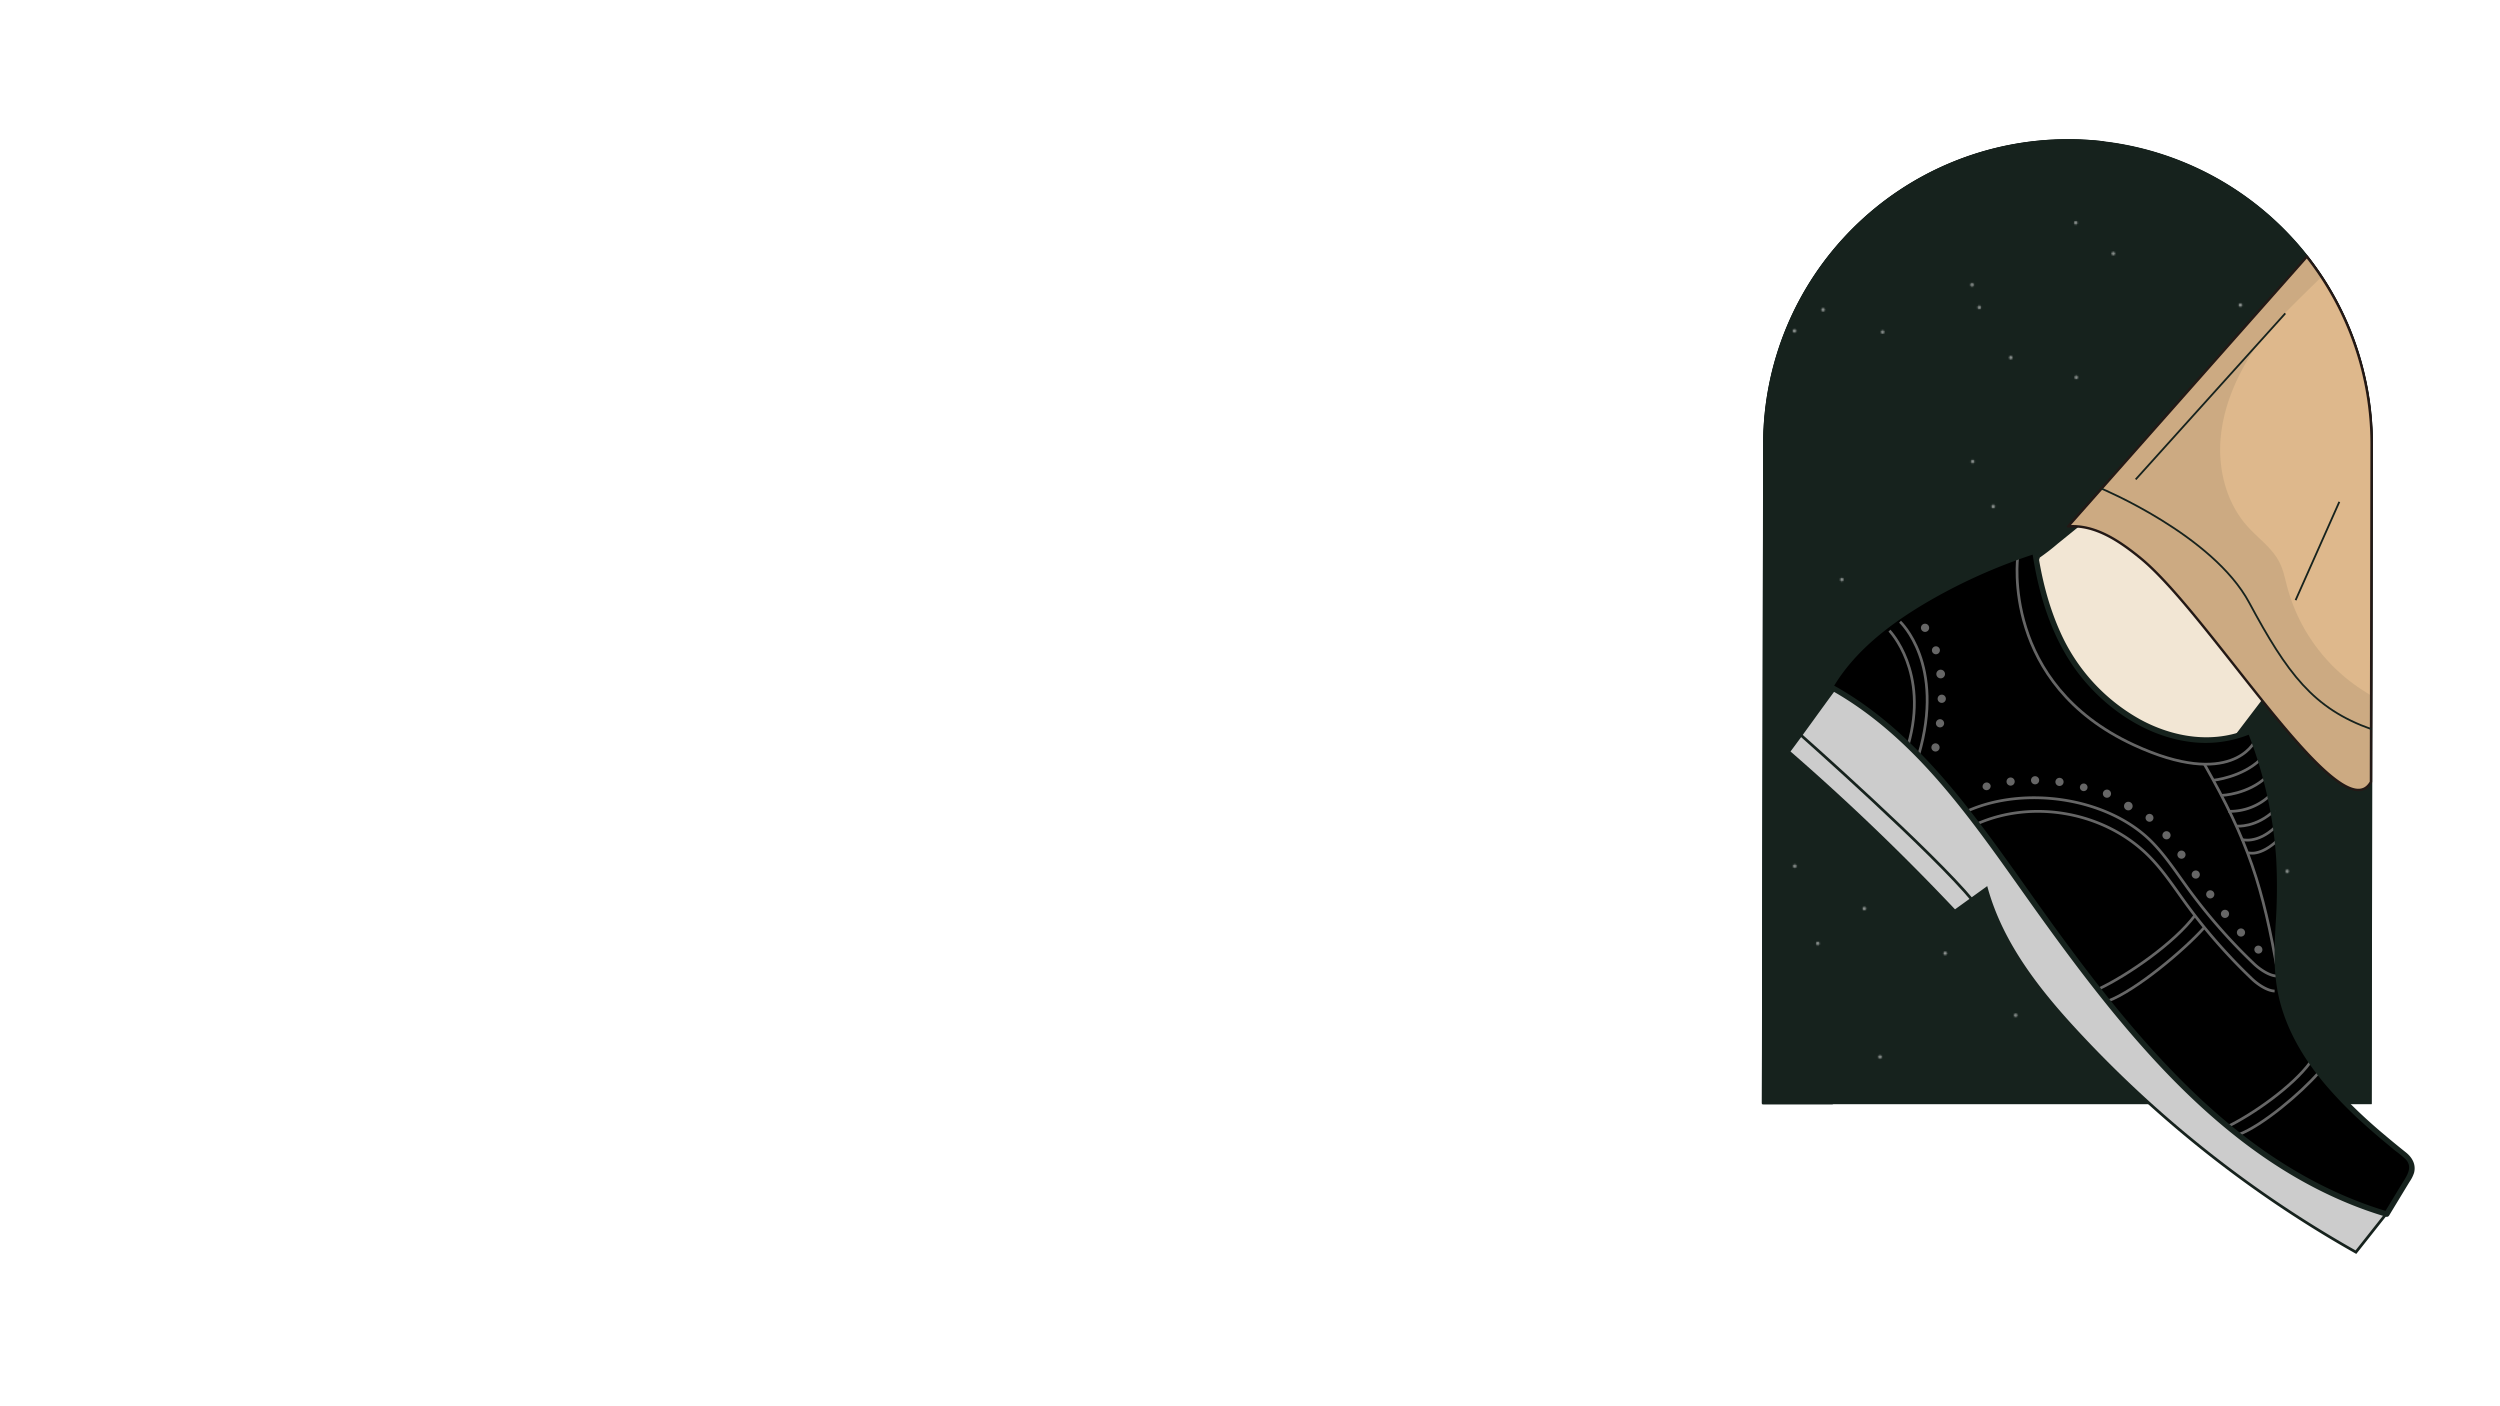 <svg xmlns="http://www.w3.org/2000/svg" xmlns:xlink="http://www.w3.org/1999/xlink" width="1366" height="768" viewBox="0 0 1366 768">
  <defs>
    <pattern id="a" data-name="新增圖樣色票 2" width="871.45" height="899.05" patternTransform="matrix(0.75, 0, 0, -0.75, 2068.6, -1511.14)" patternUnits="userSpaceOnUse" viewBox="0 0 871.45 899.05">
      <rect width="871.45" height="899.05" fill="none"/>
      <rect width="871.45" height="899.05" fill="none"/>
      <circle cx="88.93" cy="896.62" r="1.27" fill="#fff"/>
      <circle cx="186.44" cy="841.27" r="1.27" fill="#fff"/>
      <circle cx="310.18" cy="897.78" r="1.27" fill="#fff"/>
      <circle cx="355.55" cy="815.14" r="1.27" fill="#fff"/>
      <circle cx="389.39" cy="775.01" r="1.27" fill="#fff"/>
      <circle cx="403.06" cy="890.65" r="1.27" fill="#fff"/>
      <circle cx="627.12" cy="712.71" r="1.27" fill="#fff"/>
      <circle cx="585.87" cy="788.38" r="1.27" fill="#fff"/>
      <circle cx="842.23" cy="827.06" r="1.27" fill="#fff"/>
      <circle cx="25.04" cy="709.2" r="1.27" fill="#fff"/>
      <circle cx="130.09" cy="706.17" r="1.27" fill="#fff"/>
      <circle cx="247.88" cy="703.16" r="1.27" fill="#fff"/>
      <circle cx="349.82" cy="700.47" r="1.27" fill="#fff"/>
      <circle cx="454.38" cy="845.53" r="1.27" fill="#fff"/>
      <circle cx="540.14" cy="749.59" r="1.27" fill="#fff"/>
      <circle cx="515.25" cy="821.97" r="1.27" fill="#fff"/>
      <circle cx="660.28" cy="732.81" r="1.27" fill="#fff"/>
      <circle cx="735.96" cy="709.54" r="1.27" fill="#fff"/>
      <circle cx="1.27" cy="662.69" r="1.27" fill="#fff"/>
      <circle cx="239.51" cy="714.06" r="1.27" fill="#fff"/>
      <circle cx="144.33" cy="733.78" r="1.27" fill="#fff"/>
      <circle cx="323.75" cy="605.5" r="1.27" fill="#fff"/>
      <circle cx="334.44" cy="724.98" r="1.27" fill="#fff"/>
      <circle cx="535.81" cy="769.11" r="1.27" fill="#fff"/>
      <circle cx="611.05" cy="607.31" r="1.27" fill="#fff"/>
      <circle cx="751.88" cy="653.66" r="1.27" fill="#fff"/>
      <circle cx="662.16" cy="701.25" r="1.27" fill="#fff"/>
      <circle cx="68.23" cy="526.62" r="1.27" fill="#fff"/>
      <circle cx="272.26" cy="559.61" r="1.27" fill="#fff"/>
      <circle cx="227.67" cy="667.86" r="1.27" fill="#fff"/>
      <circle cx="369.27" cy="676.66" r="1.27" fill="#fff"/>
      <circle cx="339.43" cy="613.62" r="1.27" fill="#fff"/>
      <circle cx="458.33" cy="692.33" r="1.27" fill="#fff"/>
      <circle cx="525.48" cy="500.41" r="1.27" fill="#fff"/>
      <circle cx="655.45" cy="612.5" r="1.27" fill="#fff"/>
      <circle cx="706.38" cy="496.34" r="1.27" fill="#fff"/>
      <circle cx="156.19" cy="398.01" r="1.27" fill="#fff"/>
      <circle cx="99.46" cy="473.65" r="1.27" fill="#fff"/>
      <circle cx="312.14" cy="600.48" r="1.27" fill="#fff"/>
      <circle cx="427.87" cy="461.22" r="1.27" fill="#fff"/>
      <circle cx="498.11" cy="522.86" r="1.27" fill="#fff"/>
      <circle cx="555.91" cy="621.66" r="1.27" fill="#fff"/>
      <circle cx="618.11" cy="462.91" r="1.27" fill="#fff"/>
      <circle cx="717.83" cy="552.3" r="1.27" fill="#fff"/>
      <circle cx="703.76" cy="535.68" r="1.27" fill="#fff"/>
      <circle cx="61.77" cy="383.44" r="1.27" fill="#fff"/>
      <circle cx="184.33" cy="328.02" r="1.27" fill="#fff"/>
      <circle cx="293.25" cy="444.08" r="1.27" fill="#fff"/>
      <circle cx="357.45" cy="443.24" r="1.27" fill="#fff"/>
      <circle cx="450.82" cy="424.59" r="1.27" fill="#fff"/>
      <circle cx="438.04" cy="316.2" r="1.27" fill="#fff"/>
      <circle cx="498.5" cy="410.24" r="1.27" fill="#fff"/>
      <circle cx="644.01" cy="391.88" r="1.27" fill="#fff"/>
      <circle cx="795.38" cy="468.72" r="1.27" fill="#fff"/>
      <circle cx="29.56" cy="302.77" r="1.27" fill="#fff"/>
      <circle cx="218" cy="392.23" r="1.27" fill="#fff"/>
      <circle cx="246.05" cy="369.76" r="1.27" fill="#fff"/>
      <circle cx="314.06" cy="459.46" r="1.27" fill="#fff"/>
      <circle cx="422.59" cy="477.65" r="1.27" fill="#fff"/>
      <circle cx="558.42" cy="324.42" r="1.27" fill="#fff"/>
      <circle cx="516.46" cy="295.87" r="1.27" fill="#fff"/>
      <circle cx="625.8" cy="449.58" r="1.27" fill="#fff"/>
      <circle cx="765.12" cy="287.07" r="1.27" fill="#fff"/>
      <circle cx="77.8" cy="197.66" r="1.27" fill="#fff"/>
      <circle cx="192.16" cy="313.41" r="1.27" fill="#fff"/>
      <circle cx="327.76" cy="262.87" r="1.27" fill="#fff"/>
      <circle cx="398.4" cy="199.04" r="1.27" fill="#fff"/>
      <circle cx="423" cy="348.9" r="1.27" fill="#fff"/>
      <circle cx="516.18" cy="309.53" r="1.27" fill="#fff"/>
      <circle cx="547.04" cy="272.64" r="1.27" fill="#fff"/>
      <circle cx="650.06" cy="377.73" r="1.27" fill="#fff"/>
      <circle cx="806.94" cy="423.52" r="1.27" fill="#fff"/>
      <circle cx="57.49" cy="220.41" r="1.27" fill="#fff"/>
      <circle cx="190.14" cy="127.5" r="1.27" fill="#fff"/>
      <circle cx="159.13" cy="124.37" r="1.27" fill="#fff"/>
      <circle cx="362.81" cy="194.55" r="1.27" fill="#fff"/>
      <circle cx="471.01" cy="133.84" r="1.27" fill="#fff"/>
      <circle cx="574.39" cy="291.94" r="1.27" fill="#fff"/>
      <circle cx="605.84" cy="215.36" r="1.27" fill="#fff"/>
      <circle cx="730.55" cy="254.97" r="1.27" fill="#fff"/>
      <circle cx="796.42" cy="158.85" r="1.27" fill="#fff"/>
      <circle cx="49.76" cy="192.42" r="1.27" fill="#fff"/>
      <circle cx="214.21" cy="1.27" r="1.27" fill="#fff"/>
      <circle cx="151.3" cy="221.73" r="1.27" fill="#fff"/>
      <circle cx="293.45" cy="54.11" r="1.27" fill="#fff"/>
      <circle cx="344.14" cy="23.27" r="1.27" fill="#fff"/>
      <circle cx="457.8" cy="206.17" r="1.27" fill="#fff"/>
      <circle cx="588.3" cy="63.97" r="1.27" fill="#fff"/>
      <circle cx="652.18" cy="50.43" r="1.27" fill="#fff"/>
      <circle cx="870.18" cy="180.41" r="1.27" fill="#fff"/>
    </pattern>
  </defs>
  <path d="M963.41,602.64h331.77l.7-359.65a165.89,165.89,0,0,0-165.56-166.2H1130A165.89,165.89,0,0,0,964.11,242.35Z" fill="#b05232" stroke="#16221d" stroke-miterlimit="10"/>
  <path d="M963.41,602.64h331.77l.7-359.65a165.89,165.89,0,0,0-165.56-166.2H1130A165.89,165.89,0,0,0,964.11,242.35Z" fill="#b05232" stroke="#16221d" stroke-miterlimit="10"/>
  <path d="M964.11,242.35A165.89,165.89,0,0,1,1130,76.79h0a167.44,167.44,0,0,1,18.87,1.07,165.91,165.91,0,0,0-147,164.49l-.7,360.29H963.41Z" fill="#5e2a15" stroke="#16221d" stroke-linecap="round" stroke-linejoin="round" stroke-width="1.5"/>
  <path d="M963.41,602.64h331.77l.7-359.65a165.89,165.89,0,0,0-165.56-166.2H1130A165.89,165.89,0,0,0,964.11,242.35Z" fill="#16221d" stroke="#16221d" stroke-miterlimit="10" stroke-width="1.41"/>
  <path d="M963.41,602.64h331.77l.7-359.65a165.89,165.89,0,0,0-165.56-166.2H1130A165.89,165.89,0,0,0,964.11,242.35Z" opacity="0.5" fill="url(#a)" style="isolation: isolate"/>
  <line x1="983.96" y1="401.64" x2="1078.17" y2="492.43" fill="none"/>
  <path d="M1194.81,236.9c-7.77,4.89-74.38,61.38-82.15,66.28,0,0-34.78,89.15,105.07,106.85l54.17-71.2Z" fill="#f2e6d4"/>
  <path d="M1193.68,235a115.89,115.89,0,0,0-10.52,8.07c-6.11,4.9-12.16,9.88-18.21,14.86q-10.7,8.81-21.38,17.62-9.6,7.92-19.24,15.76-3.63,2.94-7.28,5.83c-.48.39-1,.76-1.45,1.14l-.33.26c-.12.09.38-.3,0,0l-.65.5c-.69.53-1.38,1-2.1,1.56a5,5,0,0,0-2.15,2.27c-.17.46-.33.93-.48,1.4q-1,3.06-1.62,6.2a81.92,81.92,0,0,0-1.5,10.45,74.67,74.67,0,0,0,.07,12.6,70.56,70.56,0,0,0,2.91,14.75,67.27,67.27,0,0,0,7.09,15.38,73.8,73.8,0,0,0,12.5,15,97.28,97.28,0,0,0,19.3,13.72,147,147,0,0,0,27.14,11.27,232.6,232.6,0,0,0,36.13,7.9c1.78.26,3.58.59,5.36.73a2.46,2.46,0,0,0,2.4-1.11l.56-.72,2.93-3.86,11.27-14.81,14.94-19.63,14.12-18.56,9-11.89,1.27-1.67a2.16,2.16,0,0,0,0-2.27l-7.69-10.18-18.39-24.31-22.24-29.41-19.29-25.51-9.34-12.35-.14-.18a2.32,2.32,0,0,0-3.08-.8,2.26,2.26,0,0,0-.8,3.07l7.69,10.17L1219,272.52l22.24,29.41,19.29,25.51,6.35,8.4c1,1.3,1.88,2.76,3,4a1.09,1.09,0,0,1,.13.17V337.7l-5.4,7.1-12.9,16.95L1236,382.35l-13.5,17.74L1218,406c-.7.92-1.5,1.82-2.13,2.8a.94.94,0,0,1-.09.12l1.94-1.11c-21.37-2.72-43.11-7.47-62.49-17.1a111.08,111.08,0,0,1-10.79-6.1,88.24,88.24,0,0,1-8.54-6.22,78.45,78.45,0,0,1-7.22-6.78q-1.59-1.69-3.06-3.48l-.72-.88c-.1-.13-.75-1-.45-.57-.45-.58-.88-1.17-1.31-1.77a66.67,66.67,0,0,1-4.55-7.28c-.63-1.17-1.22-2.36-1.78-3.57-.25-.55-.49-1.09-.73-1.64s.19.46,0-.06l-.18-.44c-.14-.35-.28-.69-.41-1a66,66,0,0,1-3.68-13.87l-.12-.83c0-.15-.08-.65,0,0l-.06-.41c-.07-.57-.13-1.14-.19-1.71-.11-1.09-.2-2.18-.26-3.27-.11-2-.13-4-.08-6.07.05-1.84.17-3.69.36-5.53,0-.43.09-.86.14-1.29,0-.19.05-.38.07-.57s.15-1,0-.18q.16-1.17.36-2.34a72.52,72.52,0,0,1,1.63-7.44c.33-1.16.78-2.29,1.09-3.45l.06-.15-1,1.35a122.63,122.63,0,0,0,10.66-8.2c6.24-5,12.4-10.08,18.58-15.16q10.76-8.85,21.49-17.72,9.64-7.95,19.34-15.84,3.56-2.86,7.15-5.71l.69-.53.39-.3c.4-.31-.27.2,0,0l1.21-.93c.64-.48,1.28-1,1.94-1.41.22-.16.45-.31.68-.46C1198.39,237.3,1196.13,233.4,1193.68,235Z" fill="#16221d"/>
  <path d="M1304.48,662.45l-17.2,21.73a628.4,628.4,0,0,1-151-118.85c-21.8-23.3-42.37-49.18-50.89-79.93l-17.27,12.46q-43.2-45.8-90.8-87.14c8-10.67,18.12-25,26.12-35.71l76.86,29.34Z" fill="#ccc" stroke="#16221d" stroke-miterlimit="10" stroke-width="1.5"/>
  <path d="M1124.59,381.4a1.5,1.5,0,1,0-1.5-1.5A1.5,1.5,0,0,0,1124.59,381.4Z" fill="#fff"/>
  <path d="M1000.12,375.19c43.64,23.81,74,65.67,102.72,106.24,53.34,75.29,112.87,155.71,201.32,182l12.5-20.64a8.56,8.56,0,0,0-2-11.13c-31.37-25-63.26-54-69.24-93.26-2.4-15.74-.29-31.78.17-47.7a230.3,230.3,0,0,0-16.08-91.2c-37.92,16.52-83.25-10.54-102.17-47.32-8.18-15.89-12.92-33.39-15.49-51.08,0,0-83.4,25.24-111.74,74.13" stroke="#16221d" stroke-miterlimit="10" stroke-width="1.5"/>
  <path d="M1080,450.27c31.42-14,71.27-6.31,95.13,18.49,7.3,7.59,13.1,16.46,19.31,25a306.51,306.51,0,0,0,36.1,41.17c2.94,2.8,8.25,6.49,12.31,6.57" fill="none" stroke="#666" stroke-miterlimit="10" stroke-width="1.5"/>
  <path d="M1075,443.14c31.42-14.05,77.42-7.39,101.28,17.41,7.3,7.59,13.1,16.46,19.31,25a307.21,307.21,0,0,0,36.1,41.18c2.94,2.79,8.25,6.48,12.31,6.56" fill="none" stroke="#666" stroke-miterlimit="10" stroke-width="1.5"/>
  <path d="M1204.48,417.56c24,42.27,32,66.7,40.23,114.62" fill="none" stroke="#666" stroke-miterlimit="10" stroke-width="1.5"/>
  <path d="M1146.4,540.53c16.63-7.84,41.85-25.52,52.84-40.25" fill="none" stroke="#666" stroke-miterlimit="10" stroke-width="1.5"/>
  <path d="M1151.68,547c15.37-5.73,41.9-28,52.8-40.27" fill="none" stroke="#666" stroke-miterlimit="10" stroke-width="1.5"/>
  <path d="M1216.6,615.82c14.37-6.85,36.16-22.3,45.64-35.21" fill="none" stroke="#666" stroke-miterlimit="10" stroke-width="1.5"/>
  <path d="M1223.06,620c13.29-5,34.32-23,43.72-33.76" fill="none" stroke="#666" stroke-miterlimit="10" stroke-width="1.5"/>
  <path d="M1087.64,429.06a2.24,2.24,0,0,1-4.31,1.19h0a2.24,2.24,0,0,1,4.31-1.19Z" fill="#666"/>
  <path d="M1100.82,426.84a2.23,2.23,0,1,1-2.5-2,2.22,2.22,0,0,1,2.5,2Z" fill="#666"/>
  <path d="M1114.2,426.39a2.23,2.23,0,1,1-2.21-2.28,2.23,2.23,0,0,1,2.21,2.28Z" fill="#666"/>
  <path d="M1127.52,427.54a2.23,2.23,0,1,1-1.94-2.52,2.22,2.22,0,0,1,1.94,2.52Z" fill="#666"/>
  <path d="M1140.63,430.22a2.08,2.08,0,1,1,0-.06S1140.64,430.2,1140.63,430.22Z" fill="#666"/>
  <path d="M1153.31,434.5a2.23,2.23,0,1,1-1.27-2.92,2.24,2.24,0,0,1,1.27,2.92Z" fill="#666"/>
  <path d="M1165.27,440.47a2.35,2.35,0,1,1,0-.06Z" fill="#666"/>
  <path d="M1176.07,448.34a2.16,2.16,0,1,1,.08-.09Z" fill="#666"/>
  <path d="M1185.22,458.1a2.23,2.23,0,1,1-2.88-3.41h0a2.23,2.23,0,0,1,2.88,3.41Z" fill="#666"/>
  <path d="M1193.26,468.8a2.23,2.23,0,1,1,.51-3.12A2.24,2.24,0,0,1,1193.26,468.8Z" fill="#666"/>
  <path d="M1201.08,479.66a2.23,2.23,0,1,1,.49-3.12A2.25,2.25,0,0,1,1201.08,479.66Z" fill="#666"/>
  <path d="M1209,490.48a2.23,2.23,0,1,1,.48-3.12h0a2.22,2.22,0,0,1-.47,3.11Z" fill="#666"/>
  <path d="M1217.14,501.07a2.23,2.23,0,1,1,.34-3.13h0A2.23,2.23,0,0,1,1217.14,501.07Z" fill="#666"/>
  <path d="M1226,511.15a2.23,2.23,0,1,1,.1-3.15h0A2.23,2.23,0,0,1,1226,511.15Z" fill="#666"/>
  <path d="M1235.78,520.19a2.23,2.23,0,0,1-3.62-2.6,1.47,1.47,0,0,1,.1-.13,2.23,2.23,0,0,1,3.52,2.73Z" fill="#666"/>
  <path d="M1038.19,339.71s24.93,23,10.12,73" fill="none" stroke="#666" stroke-miterlimit="10" stroke-width="1.5"/>
  <path d="M1052.93,345a2.24,2.24,0,1,1,.9-3,2.23,2.23,0,0,1-.9,3Z" fill="#666"/>
  <path d="M1057.75,357.5a2.18,2.18,0,1,1,.07,0Z" fill="#666"/>
  <path d="M1060.36,370.66a2.37,2.37,0,1,1,.05,0Z" fill="#666"/>
  <path d="M1060.92,384.06a2.25,2.25,0,1,1,.1,0Z" fill="#666"/>
  <path d="M1059.71,397.43a2.24,2.24,0,1,1,2.54-1.92,2.24,2.24,0,0,1-2.54,1.92Z" fill="#666"/>
  <path d="M1057,410.57a2.24,2.24,0,1,1,2.73-1.64,2.25,2.25,0,0,1-2.73,1.64Z" fill="#666"/>
  <path d="M1032.39,344.6s21.81,22.53,10.23,62.41" fill="none" stroke="#666" stroke-miterlimit="10" stroke-width="1.5"/>
  <path d="M1102.49,304.25s-9.35,69.12,63.4,102.76c53.28,24.64,65.89-1.62,65.89-1.62" fill="none" stroke="#666" stroke-miterlimit="10" stroke-width="1.5"/>
  <path d="M1209.38,426.34s15.57-1.58,25.67-11.32" fill="none" stroke="#666" stroke-miterlimit="10" stroke-width="1.5"/>
  <path d="M1214.08,434.59s14.42-.53,24.53-10.27" fill="none" stroke="#666" stroke-miterlimit="10" stroke-width="1.5"/>
  <path d="M1217.55,443.31a31.9,31.9,0,0,0,22.79-8.72" fill="none" stroke="#666" stroke-miterlimit="10" stroke-width="1.5"/>
  <path d="M1222.21,451.38s10.58,1,20.68-8.72" fill="none" stroke="#666" stroke-miterlimit="10" stroke-width="1.5"/>
  <path d="M1224.71,458.68s8.58,2.8,18.68-6.93" fill="none" stroke="#666" stroke-miterlimit="10" stroke-width="1.5"/>
  <path d="M1228.27,465.9s6.55,2.55,16.65-7.19" fill="none" stroke="#666" stroke-miterlimit="10" stroke-width="1.5"/>
  <path d="M999.36,376.48c25.43,13.94,46.54,34.19,65,56.29s34.44,45.86,51.2,69.11c16.09,22.33,32.65,44.35,50.69,65.15,17.71,20.42,36.9,39.68,58.33,56.22,21.1,16.27,44.4,29.72,69.61,38.51q4.73,1.65,9.53,3.07a1.52,1.52,0,0,0,1.7-.68l6.81-11.25,4.33-7.14a19,19,0,0,0,2.48-4.92c1.18-4.57-1-8.4-4.47-11.18q-6-4.77-11.83-9.71a286,286,0,0,1-22.66-21.1c-13.64-14.33-25.49-31-30.93-50.21-6.56-23.23-1.41-47.47-2.1-71.16a231.89,231.89,0,0,0-13-70.2c-1-2.76-2-5.51-3.08-8.23a1.54,1.54,0,0,0-1.92-1,1.69,1.69,0,0,0-.28.12c-19.49,8.4-41.48,4.78-59.64-5.22a102.07,102.07,0,0,1-43.49-47.81c-6.32-14.09-10.09-29.22-12.33-44.46a1.49,1.49,0,0,0-1.84-1.05,266,266,0,0,0-30.4,11.66c-20.2,8.94-39.87,19.86-56.85,34.1-9.89,8.29-18.87,17.87-25.39,29.06a1.5,1.5,0,0,0,2.59,1.51c11.55-19.8,30.57-34.43,49.95-46a298.47,298.47,0,0,1,50.42-23.82c3.46-1.27,7-2.52,10.48-3.59l-1.85-1.05c3.77,25.67,12,51.57,29.3,71.43,14.2,16.32,34,29.13,55.71,32.27a64.22,64.22,0,0,0,34.86-4.41l-2.2-.9A230,230,0,0,1,1243.7,469a294.64,294.64,0,0,1-.29,36c-.67,12-1.18,24.05.95,35.92,3.44,19.23,13.41,36.45,25.84,51.27a222.52,222.52,0,0,0,21.06,21.6q5.6,5.07,11.4,9.9c2,1.66,4,3.32,6,5a62,62,0,0,1,5.69,4.65c4.58,4.67.14,10-2.44,14.3l-8.48,14-.58,1,1.69-.69c-25.65-7.65-49.52-20.18-71.16-35.86-21.94-15.89-41.54-34.84-59.56-55-18.36-20.55-35.13-42.46-51.33-64.74-16.69-23-32.52-46.59-50.3-68.75s-37.91-43.05-62.14-58.3q-4.51-2.83-9.19-5.39c-1.7-.93-3.21,1.66-1.52,2.59Z" fill="#16221d"/>
  <path d="M1130,287.64c14.74-1.16,28.17,8,39.62,17.35,37.93,31,109.86,151.08,125.88,122.22l.36-184.22a165.19,165.19,0,0,0-35.4-102.75Z" fill="#deb88c" stroke="#231815" stroke-linecap="round" stroke-linejoin="round" stroke-width="1.33"/>
  <path d="M984,401.64s72.24,64,94.21,90.79" fill="none" stroke="#16221d" stroke-miterlimit="10" stroke-width="1.5"/>
  <path d="M1148.29,267s60.8,25.34,80.65,62.24c20.82,38.69,35,58,66.94,69.22" fill="none" stroke="#16221d" stroke-miterlimit="10"/>
  <line x1="1248.68" y1="171.23" x2="1166.94" y2="261.95" fill="none" stroke="#16221d" stroke-miterlimit="10"/>
  <line x1="1278.21" y1="274.19" x2="1254.32" y2="327.93" fill="none" stroke="#16221d" stroke-miterlimit="10"/>
  <g opacity="0.09">
    <path d="M1249.75,320.75c-1.19-4.5-2.08-9.13-4.15-13.3-3.94-7.95-11.64-13.22-17.56-19.82-11.6-12.92-16.19-31.17-14.65-48.46s8.74-33.69,18.26-48.2c7.93-12.09,24.63-27.51,36.79-39.71q-3.76-5.67-8-11L1130,287.64c14.74-1.16,28.17,8,39.62,17.35,37.93,31,109.86,151.08,125.88,122.22l.09-47.16c-3.2-2-6.37-4-9.4-6.2A96.92,96.92,0,0,1,1249.75,320.75Z" fill="#16221d"/>
  </g>
</svg>
